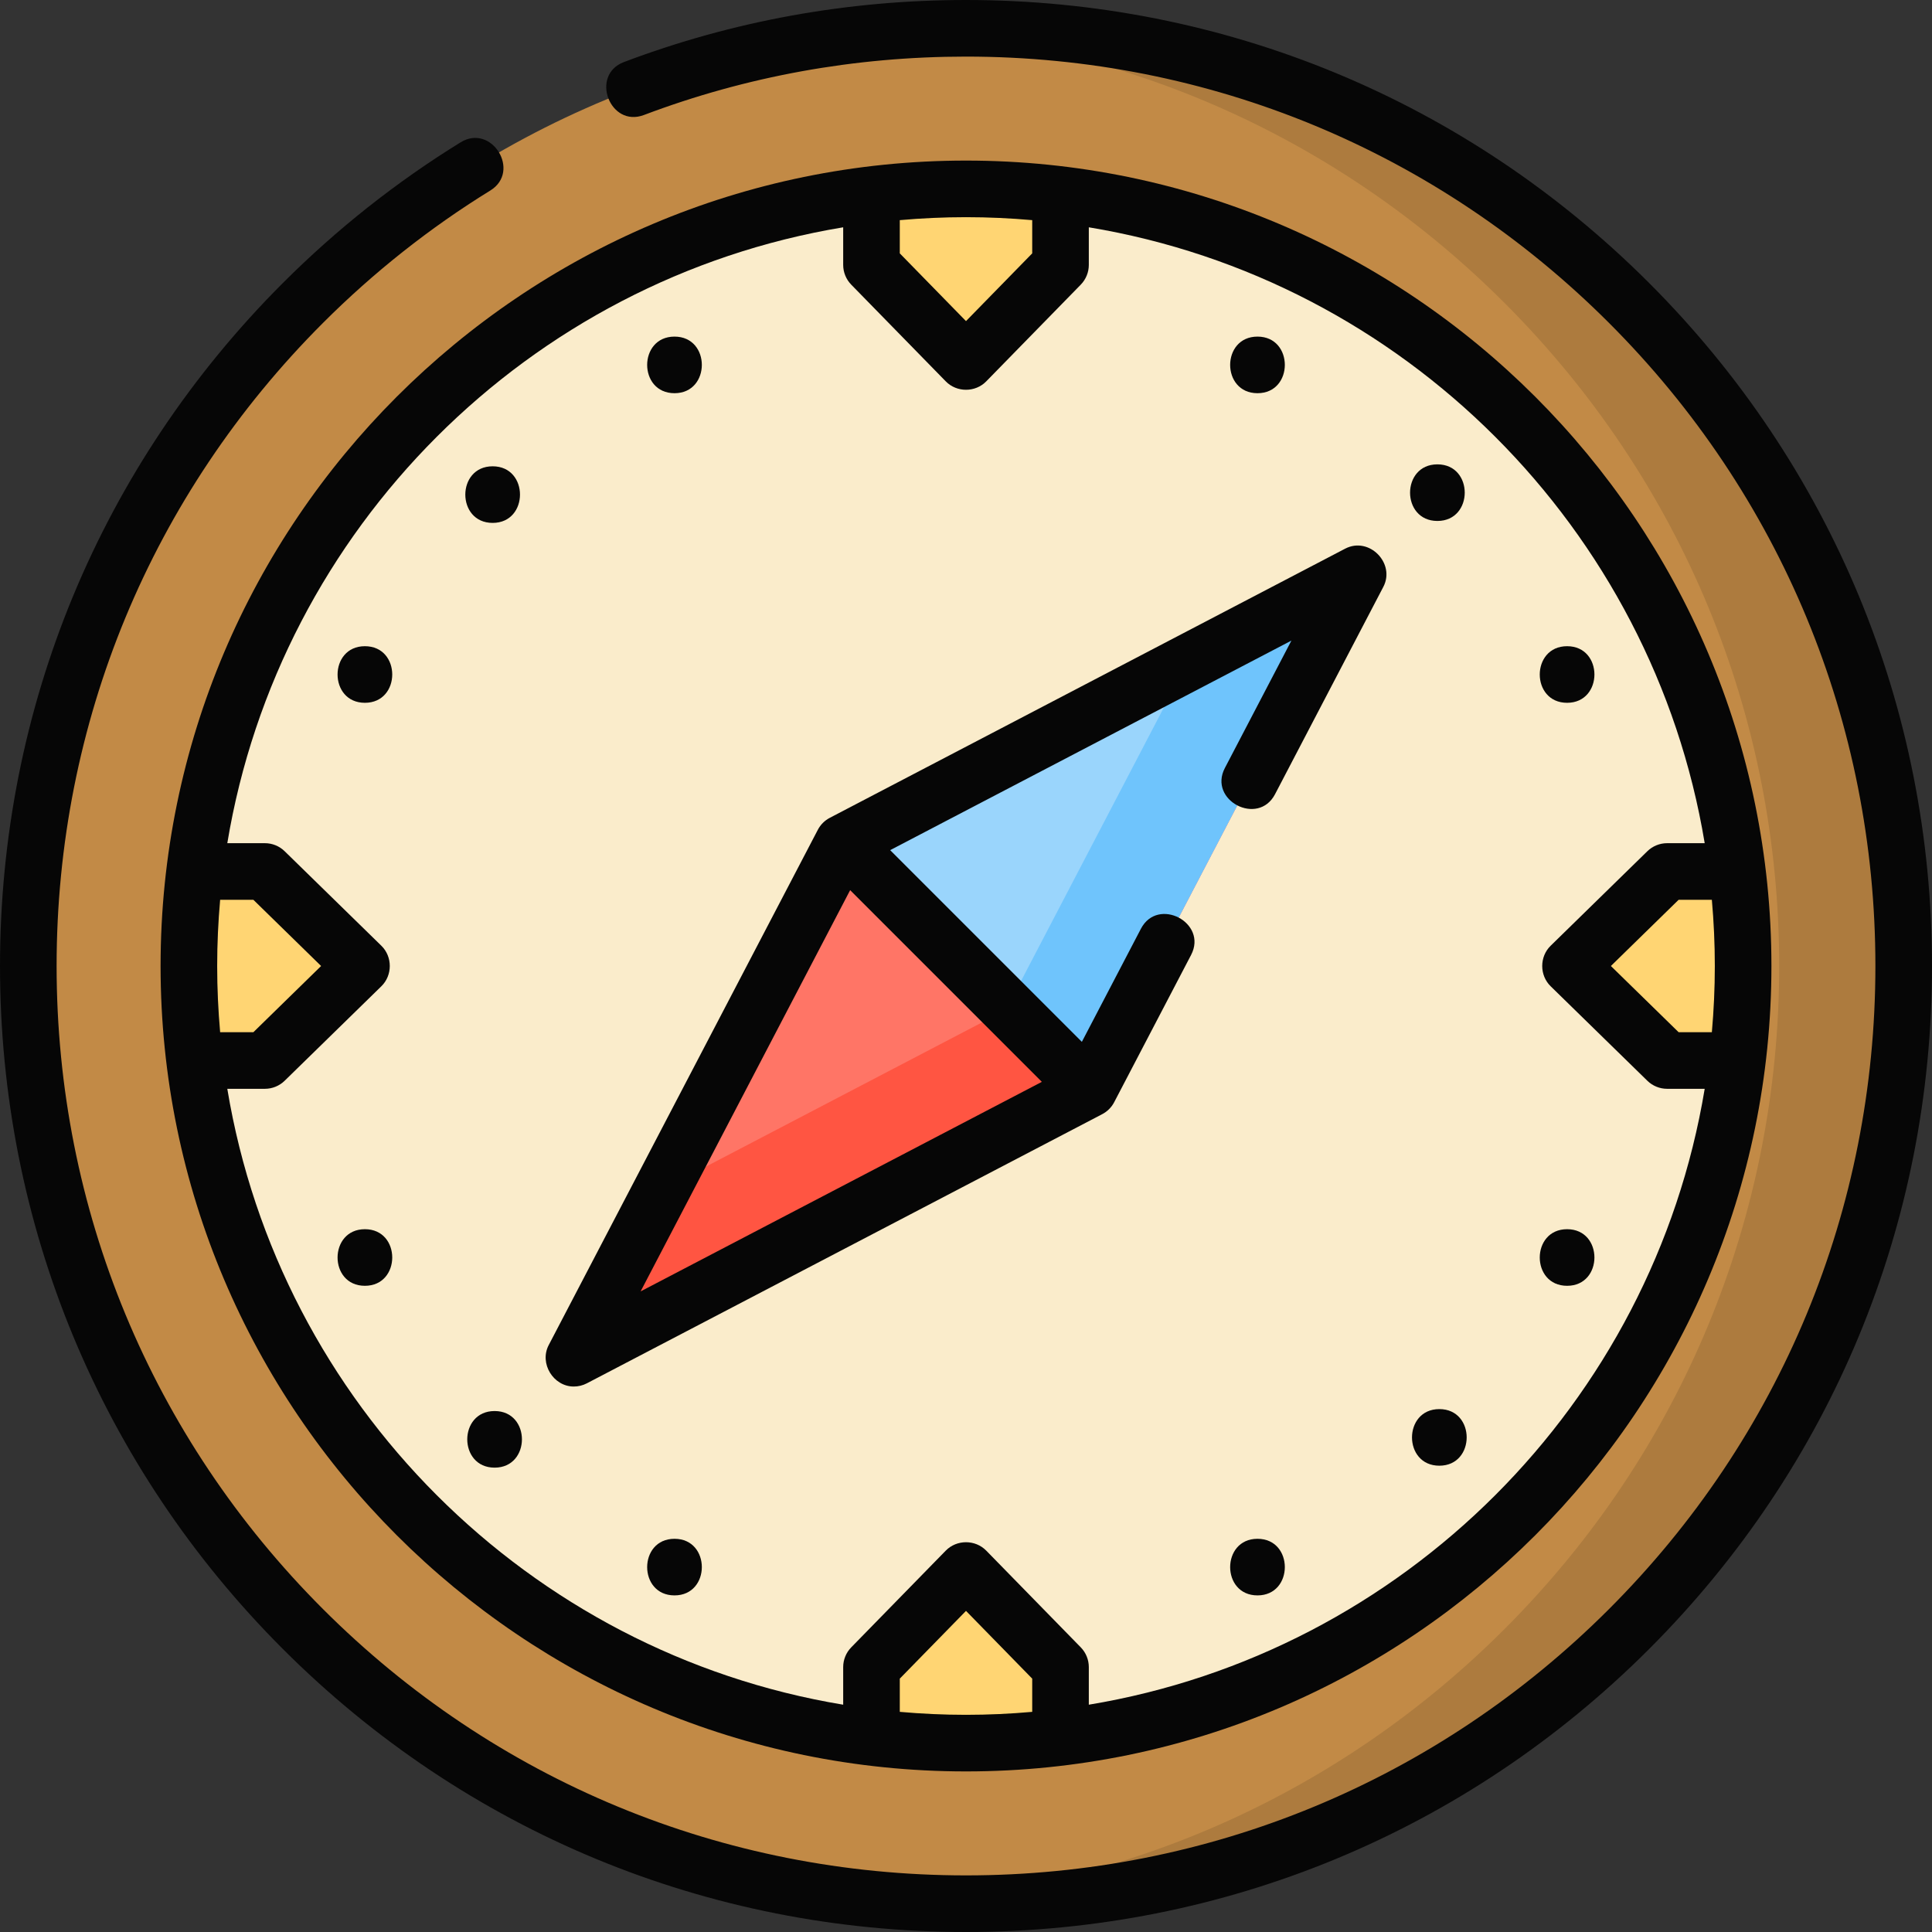 <svg height="512pt" viewBox="0 0 512 512" width="512pt" xmlns="http://www.w3.org/2000/svg"><rect x="0" y="0" width="512" height="512" fill="#333333" stroke="none"/><path d="m256 504.5c-66.379 0-128.781-25.848-175.715-72.785-46.938-46.934-72.785-109.336-72.785-175.715s25.848-128.781 72.785-175.715c46.934-46.938 109.336-72.785 175.715-72.785s128.781 25.848 175.715 72.785c46.938 46.934 72.785 109.336 72.785 175.715s-25.848 128.781-72.785 175.715c-46.934 46.938-109.336 72.785-175.715 72.785zm0 0" fill="#c28a46"/><path d="m431.715 80.285c-46.934-46.938-109.336-72.785-175.715-72.785-5.531 0-11.031.195-16.5.551 60.164 3.918 116.191 29.207 159.215 72.23 46.938 46.938 72.785 109.34 72.785 175.719s-25.848 128.781-72.785 175.715c-43.023 43.023-99.051 68.312-159.215 72.23 5.469.359 10.969.555 16.5.555 66.379 0 128.781-25.852 175.715-72.785 46.938-46.934 72.785-109.336 72.785-175.715s-25.848-128.781-72.785-175.715zm0 0" fill="#ad7b3e"/><path d="m461.945 256c0 113.742-92.203 205.945-205.945 205.945s-205.945-92.203-205.945-205.945 92.203-205.945 205.945-205.945 205.945 92.203 205.945 205.945zm0 0" fill="#faeccb"/><path d="m288.621 288.621-136.566 71.324 71.324-136.566 136.566-71.324zm0 0" fill="#ff7566"/><path d="m314.613 175.73-47.992 91.891-91.234 47.648-23.332 44.676 136.566-71.324 71.324-136.566zm0 0" fill="#ff5542"/><path d="m223.379 223.379 65.242 65.242 71.324-136.566zm0 0" fill="#9ad5fc"/><path d="m314.57 175.754-47.625 91.191 21.676 21.676 71.324-136.566zm0 0" fill="#6fc4fc"/><path d="m95.828 256-25.629-25.047h-18.625c-.996 8.211-1.52 16.566-1.52 25.047s.523 16.836 1.52 25.047h18.625zm0 0" fill="#ffd573"/><path d="m460.426 230.953h-18.625l-25.629 25.047 25.629 25.047h18.625c.996-8.211 1.52-16.566 1.52-25.047s-.523-16.836-1.52-25.047zm0 0" fill="#ffd573"/><path d="m256 95.828 25.047-25.629v-18.625c-8.211-.996-16.566-1.52-25.047-1.52s-16.836.523-25.047 1.52v18.625zm0 0" fill="#ffd573"/><path d="m256 416.172-25.047 25.629v18.625c8.211.996 16.566 1.52 25.047 1.52s16.836-.523 25.047-1.52v-18.625zm0 0" fill="#ffd573"/><g fill="#060606"><path d="m152.059 367.445c1.18 0 2.371-.281 3.469-.852l136.566-71.324c1.359-.707 2.469-1.816 3.176-3.176l20.379-39.02c4.477-8.574-8.82-15.52-13.297-6.941l-15.648 29.965-50.801-50.801 106.332-55.531-17.633 33.766c-4.48 8.574 8.816 15.516 13.297 6.941l28.695-54.945c3.266-6.25-3.758-13.441-10.121-10.121l-136.566 71.324c-1.359.707-2.469 1.816-3.176 3.176l-71.324 136.566c-2.527 4.84 1.219 10.973 6.652 10.973zm73.238-131.543 50.801 50.801-106.332 55.531zm0 0"/><path d="m437.02 74.98c-48.352-48.352-112.641-74.98-181.02-74.98-31.277 0-61.777 5.531-90.652 16.445-9.047 3.418-3.742 17.457 5.305 14.031 27.172-10.27 55.887-15.477 85.348-15.477 64.375 0 124.895 25.066 170.414 70.586 45.52 45.52 70.586 106.039 70.586 170.414s-25.066 124.895-70.586 170.414c-45.52 45.52-106.039 70.586-170.414 70.586s-124.895-25.066-170.414-70.586c-45.52-45.52-70.586-106.039-70.586-170.414s25.066-124.895 70.586-170.414c13.441-13.438 28.363-25.246 44.348-35.094 8.238-5.078.367-17.848-7.867-12.773-16.98 10.461-32.82 22.996-47.086 37.262-48.352 48.352-74.98 112.641-74.98 181.02s26.629 132.668 74.98 181.02c48.352 48.352 112.641 74.98 181.02 74.98s132.668-26.629 181.02-74.98c48.352-48.352 74.98-112.641 74.98-181.02s-26.629-132.668-74.98-181.02zm0 0"/><path d="m42.555 256c0 117.695 95.75 213.445 213.445 213.445s213.445-95.75 213.445-213.445-95.75-213.445-213.445-213.445-213.445 95.75-213.445 213.445zm15 0c0-5.914.273-11.762.785-17.547h8.805l17.953 17.547-17.953 17.547h-8.805c-.512-5.785-.785-11.633-.785-17.547zm180.898 197.66v-8.805l17.547-17.953 17.547 17.953v8.805c-5.785.512-11.633.785-17.547.785s-11.762-.273-17.547-.785zm215.992-197.66c0 5.914-.273 11.762-.785 17.547h-8.805l-17.953-17.547 17.953-17.547h8.805c.512 5.785.785 11.633.785 17.547zm-180.898-197.66v8.805l-17.547 17.953-17.547-17.953v-8.805c5.785-.512 11.633-.785 17.547-.785s11.762.273 17.547.785zm-50.094 1.898v9.961c0 1.957.77 3.84 2.137 5.242l25.047 25.625c2.902 2.973 7.824 2.973 10.727 0l25.047-25.625c1.367-1.402 2.137-3.285 2.137-5.242v-9.961c83.398 13.816 149.395 79.816 163.215 163.215h-9.961c-1.961 0-3.84.77-5.242 2.137l-25.629 25.047c-2.969 2.902-2.969 7.824 0 10.727l25.629 25.043c1.402 1.371 3.281 2.137 5.242 2.137h9.961c-13.82 83.402-79.816 149.398-163.215 163.219v-9.961c0-1.961-.77-3.844-2.137-5.242l-25.047-25.629c-2.902-2.969-7.824-2.969-10.727 0l-25.047 25.629c-1.367 1.398-2.137 3.281-2.137 5.242v9.961c-83.398-13.82-149.395-79.816-163.215-163.219h9.961c1.961 0 3.84-.766 5.242-2.137l25.629-25.043c2.969-2.902 2.969-7.824 0-10.727l-25.629-25.047c-1.402-1.371-3.281-2.137-5.242-2.137h-9.961c13.816-83.398 79.816-149.398 163.215-163.215zm0 0"/><path d="m380.926 138.059c9.652 0 9.668-15 0-15-9.652 0-9.668 15 0 15zm0 0"/><path d="m131.074 373.941c-9.652 0-9.668 15 0 15 9.652 0 9.668-15 0-15zm0 0"/><path d="m381.441 373.426c-9.652 0-9.668 15 0 15 9.652 0 9.668-15 0-15zm0 0"/><path d="m130.559 138.574c9.652 0 9.668-15 0-15-9.652 0-9.668 15 0 15zm0 0"/><path d="m415.297 186.25c9.648 0 9.668-15 0-15-9.652 0-9.668 15 0 15zm0 0"/><path d="m96.703 325.75c-9.648 0-9.668 15 0 15 9.652 0 9.668-15 0-15zm0 0"/><path d="m333.25 407.797c-9.652 0-9.668 15 0 15 9.652 0 9.668-15 0-15zm0 0"/><path d="m178.75 104.203c9.652 0 9.668-15 0-15-9.652 0-9.668 15 0 15zm0 0"/><path d="m96.703 186.25c9.652 0 9.668-15 0-15-9.648 0-9.668 15 0 15zm0 0"/><path d="m415.297 340.75c9.648 0 9.668-15 0-15-9.652 0-9.668 15 0 15zm0 0"/><path d="m178.75 407.797c-9.652 0-9.668 15 0 15 9.652 0 9.668-15 0-15zm0 0"/><path d="m333.25 104.203c9.652 0 9.668-15 0-15-9.652 0-9.668 15 0 15zm0 0"/></g></svg>